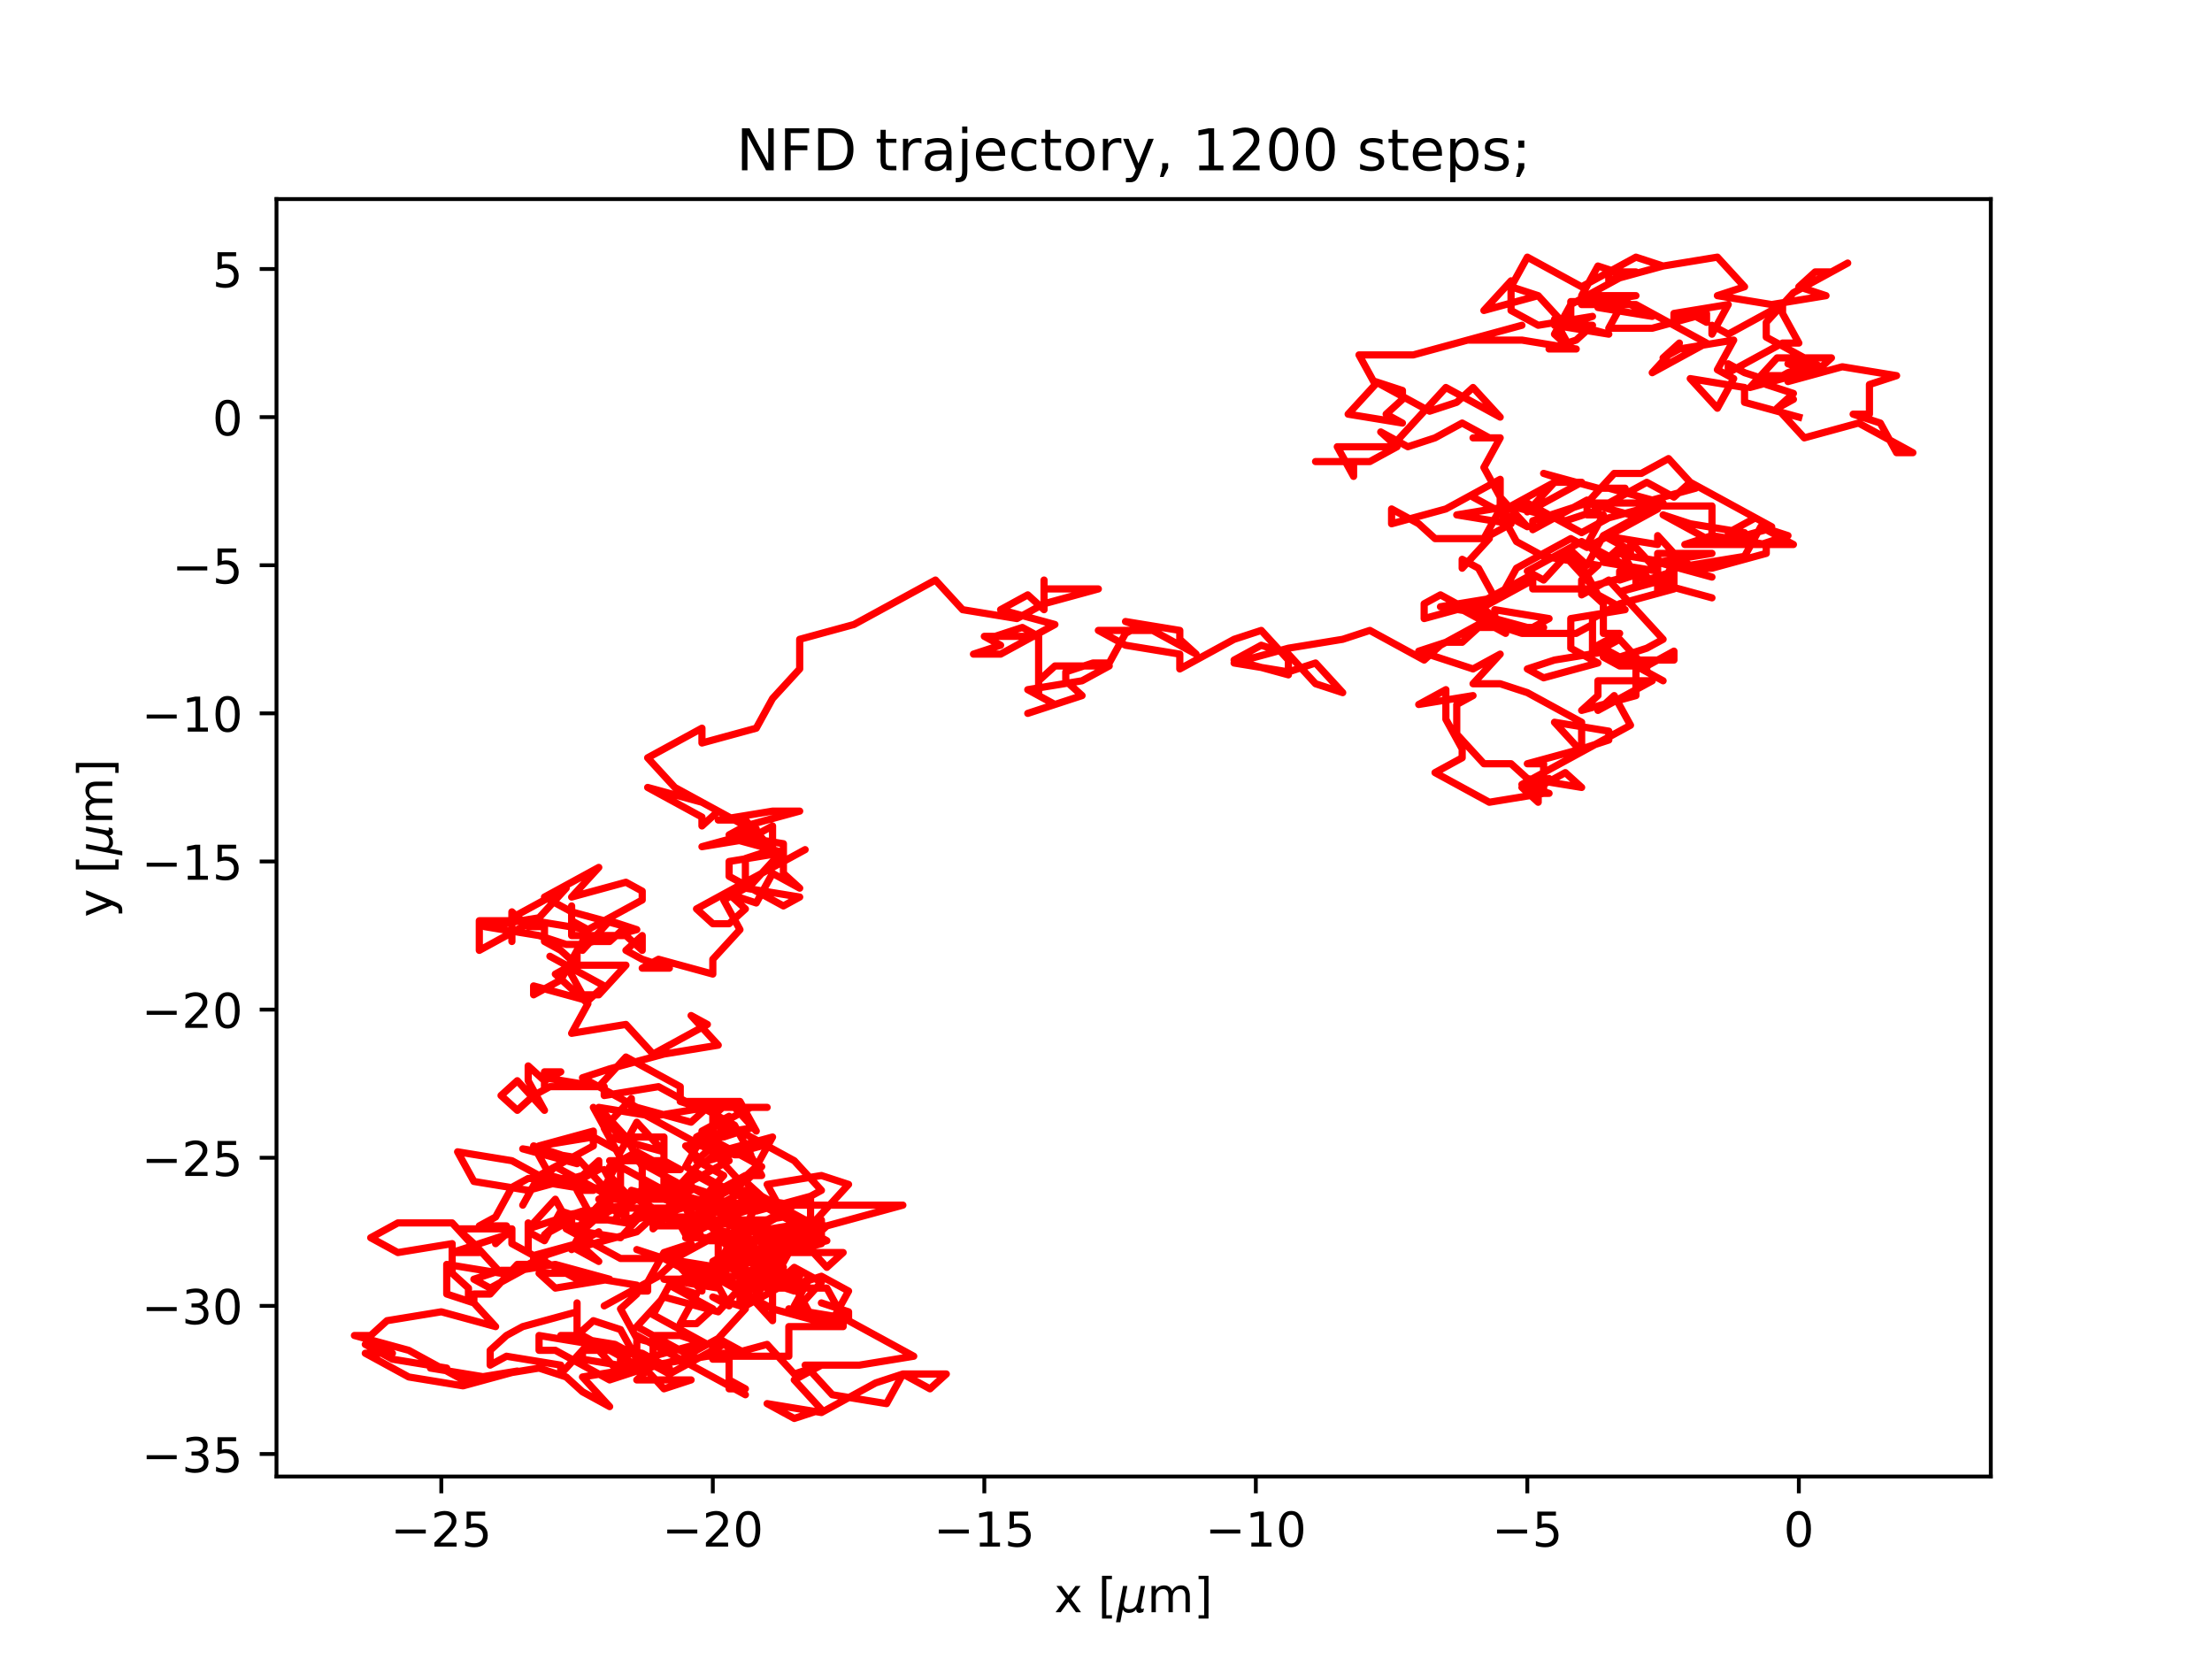 <?xml version="1.0" encoding="utf-8" standalone="no"?>
<!DOCTYPE svg PUBLIC "-//W3C//DTD SVG 1.1//EN"
  "http://www.w3.org/Graphics/SVG/1.1/DTD/svg11.dtd">
<!-- Created with matplotlib (https://matplotlib.org/) -->
<svg height="345.6pt" version="1.1" viewBox="0 0 460.8 345.6" width="460.8pt" xmlns="http://www.w3.org/2000/svg" xmlns:xlink="http://www.w3.org/1999/xlink">
 <defs>
  <style type="text/css">*{stroke-linecap:butt;stroke-linejoin:round;}</style>
 </defs>
 <g id="figure_1">
  <g id="patch_1">
   <path d="M 0 345.6 
L 460.8 345.6 
L 460.8 0 
L 0 0 
z
" style="fill:#ffffff;"/>
  </g>
  <g id="axes_1">
   <g id="patch_2">
    <path d="M 57.6 307.584 
L 414.72 307.584 
L 414.72 41.472 
L 57.6 41.472 
z
" style="fill:#ffffff;"/>
   </g>
   <g id="matplotlib.axis_1">
    <g id="xtick_1">
     <g id="line2d_1">
      <defs>
       <path d="M 0 0 
L 0 3.5 
" id="m03e78a7fe6" style="stroke:#000000;stroke-width:0.8;"/>
      </defs>
      <g>
       <use style="stroke:#000000;stroke-width:0.8;" x="91.932" xlink:href="#m03e78a7fe6" y="307.584"/>
      </g>
     </g>
     <g id="text_1">
      <!-- −25 -->
      <g transform="translate(81.38 322.182)scale(0.1 -0.1)">
       <defs>
        <path d="M 10.594 35.5 
L 73.188 35.5 
L 73.188 27.203 
L 10.594 27.203 
z
" id="DejaVuSans-8722"/>
        <path d="M 19.188 8.297 
L 53.609 8.297 
L 53.609 0 
L 7.328 0 
L 7.328 8.297 
Q 12.938 14.109 22.625 23.891 
Q 32.328 33.688 34.812 36.531 
Q 39.547 41.844 41.422 45.531 
Q 43.312 49.219 43.312 52.781 
Q 43.312 58.594 39.234 62.25 
Q 35.156 65.922 28.609 65.922 
Q 23.969 65.922 18.812 64.312 
Q 13.672 62.703 7.812 59.422 
L 7.812 69.391 
Q 13.766 71.781 18.938 73 
Q 24.125 74.219 28.422 74.219 
Q 39.75 74.219 46.484 68.547 
Q 53.219 62.891 53.219 53.422 
Q 53.219 48.922 51.531 44.891 
Q 49.859 40.875 45.406 35.406 
Q 44.188 33.984 37.641 27.219 
Q 31.109 20.453 19.188 8.297 
z
" id="DejaVuSans-50"/>
        <path d="M 10.797 72.906 
L 49.516 72.906 
L 49.516 64.594 
L 19.828 64.594 
L 19.828 46.734 
Q 21.969 47.469 24.109 47.828 
Q 26.266 48.188 28.422 48.188 
Q 40.625 48.188 47.75 41.5 
Q 54.891 34.812 54.891 23.391 
Q 54.891 11.625 47.562 5.094 
Q 40.234 -1.422 26.906 -1.422 
Q 22.312 -1.422 17.547 -0.641 
Q 12.797 0.141 7.719 1.703 
L 7.719 11.625 
Q 12.109 9.234 16.797 8.062 
Q 21.484 6.891 26.703 6.891 
Q 35.156 6.891 40.078 11.328 
Q 45.016 15.766 45.016 23.391 
Q 45.016 31 40.078 35.438 
Q 35.156 39.891 26.703 39.891 
Q 22.75 39.891 18.812 39.016 
Q 14.891 38.141 10.797 36.281 
z
" id="DejaVuSans-53"/>
       </defs>
       <use xlink:href="#DejaVuSans-8722"/>
       <use x="83.789" xlink:href="#DejaVuSans-50"/>
       <use x="147.412" xlink:href="#DejaVuSans-53"/>
      </g>
     </g>
    </g>
    <g id="xtick_2">
     <g id="line2d_2">
      <g>
       <use style="stroke:#000000;stroke-width:0.8;" x="148.492" xlink:href="#m03e78a7fe6" y="307.584"/>
      </g>
     </g>
     <g id="text_2">
      <!-- −20 -->
      <g transform="translate(137.94 322.182)scale(0.1 -0.1)">
       <defs>
        <path d="M 31.781 66.406 
Q 24.172 66.406 20.328 58.906 
Q 16.5 51.422 16.5 36.375 
Q 16.5 21.391 20.328 13.891 
Q 24.172 6.391 31.781 6.391 
Q 39.453 6.391 43.281 13.891 
Q 47.125 21.391 47.125 36.375 
Q 47.125 51.422 43.281 58.906 
Q 39.453 66.406 31.781 66.406 
z
M 31.781 74.219 
Q 44.047 74.219 50.516 64.516 
Q 56.984 54.828 56.984 36.375 
Q 56.984 17.969 50.516 8.266 
Q 44.047 -1.422 31.781 -1.422 
Q 19.531 -1.422 13.062 8.266 
Q 6.594 17.969 6.594 36.375 
Q 6.594 54.828 13.062 64.516 
Q 19.531 74.219 31.781 74.219 
z
" id="DejaVuSans-48"/>
       </defs>
       <use xlink:href="#DejaVuSans-8722"/>
       <use x="83.789" xlink:href="#DejaVuSans-50"/>
       <use x="147.412" xlink:href="#DejaVuSans-48"/>
      </g>
     </g>
    </g>
    <g id="xtick_3">
     <g id="line2d_3">
      <g>
       <use style="stroke:#000000;stroke-width:0.8;" x="205.052" xlink:href="#m03e78a7fe6" y="307.584"/>
      </g>
     </g>
     <g id="text_3">
      <!-- −15 -->
      <g transform="translate(194.5 322.182)scale(0.1 -0.1)">
       <defs>
        <path d="M 12.406 8.297 
L 28.516 8.297 
L 28.516 63.922 
L 10.984 60.406 
L 10.984 69.391 
L 28.422 72.906 
L 38.281 72.906 
L 38.281 8.297 
L 54.391 8.297 
L 54.391 0 
L 12.406 0 
z
" id="DejaVuSans-49"/>
       </defs>
       <use xlink:href="#DejaVuSans-8722"/>
       <use x="83.789" xlink:href="#DejaVuSans-49"/>
       <use x="147.412" xlink:href="#DejaVuSans-53"/>
      </g>
     </g>
    </g>
    <g id="xtick_4">
     <g id="line2d_4">
      <g>
       <use style="stroke:#000000;stroke-width:0.8;" x="261.612" xlink:href="#m03e78a7fe6" y="307.584"/>
      </g>
     </g>
     <g id="text_4">
      <!-- −10 -->
      <g transform="translate(251.06 322.182)scale(0.1 -0.1)">
       <use xlink:href="#DejaVuSans-8722"/>
       <use x="83.789" xlink:href="#DejaVuSans-49"/>
       <use x="147.412" xlink:href="#DejaVuSans-48"/>
      </g>
     </g>
    </g>
    <g id="xtick_5">
     <g id="line2d_5">
      <g>
       <use style="stroke:#000000;stroke-width:0.8;" x="318.172" xlink:href="#m03e78a7fe6" y="307.584"/>
      </g>
     </g>
     <g id="text_5">
      <!-- −5 -->
      <g transform="translate(310.801 322.182)scale(0.1 -0.1)">
       <use xlink:href="#DejaVuSans-8722"/>
       <use x="83.789" xlink:href="#DejaVuSans-53"/>
      </g>
     </g>
    </g>
    <g id="xtick_6">
     <g id="line2d_6">
      <g>
       <use style="stroke:#000000;stroke-width:0.8;" x="374.732" xlink:href="#m03e78a7fe6" y="307.584"/>
      </g>
     </g>
     <g id="text_6">
      <!-- 0 -->
      <g transform="translate(371.551 322.182)scale(0.1 -0.1)">
       <use xlink:href="#DejaVuSans-48"/>
      </g>
     </g>
    </g>
    <g id="text_7">
     <!-- x [${\mu}$m] -->
     <g transform="translate(219.61 335.862)scale(0.1 -0.1)">
      <defs>
       <path d="M 54.891 54.688 
L 35.109 28.078 
L 55.906 0 
L 45.312 0 
L 29.391 21.484 
L 13.484 0 
L 2.875 0 
L 24.125 28.609 
L 4.688 54.688 
L 15.281 54.688 
L 29.781 35.203 
L 44.281 54.688 
z
" id="DejaVuSans-120"/>
       <path id="DejaVuSans-32"/>
       <path d="M 8.594 75.984 
L 29.297 75.984 
L 29.297 69 
L 17.578 69 
L 17.578 -6.203 
L 29.297 -6.203 
L 29.297 -13.188 
L 8.594 -13.188 
z
" id="DejaVuSans-91"/>
       <path d="M -1.312 -20.797 
L 13.375 54.688 
L 22.406 54.688 
L 15.766 20.656 
Q 15.578 19.625 15.422 18.359 
Q 15.281 17.094 15.281 15.828 
Q 15.281 11.281 18.141 8.828 
Q 21 6.391 26.312 6.391 
Q 33.547 6.391 37.984 10.484 
Q 42.438 14.594 44 22.797 
L 50.203 54.688 
L 59.188 54.688 
L 51.031 12.641 
Q 50.828 11.719 50.75 11.031 
Q 50.688 10.359 50.688 9.812 
Q 50.688 8.297 51.297 7.594 
Q 51.906 6.891 53.219 6.891 
Q 53.719 6.891 54.562 7.125 
Q 55.422 7.375 56.984 8.016 
L 55.609 0.781 
Q 53.469 -0.297 51.516 -0.859 
Q 49.562 -1.422 47.703 -1.422 
Q 44.484 -1.422 42.656 0.625 
Q 40.828 2.688 40.828 6.297 
Q 38.094 2.391 34.297 0.484 
Q 30.516 -1.422 25.391 -1.422 
Q 20.844 -1.422 17.453 0.672 
Q 14.062 2.781 12.984 6.203 
L 7.719 -20.797 
z
" id="DejaVuSans-Oblique-956"/>
       <path d="M 52 44.188 
Q 55.375 50.25 60.062 53.125 
Q 64.75 56 71.094 56 
Q 79.641 56 84.281 50.016 
Q 88.922 44.047 88.922 33.016 
L 88.922 0 
L 79.891 0 
L 79.891 32.719 
Q 79.891 40.578 77.094 44.375 
Q 74.312 48.188 68.609 48.188 
Q 61.625 48.188 57.562 43.547 
Q 53.516 38.922 53.516 30.906 
L 53.516 0 
L 44.484 0 
L 44.484 32.719 
Q 44.484 40.625 41.703 44.406 
Q 38.922 48.188 33.109 48.188 
Q 26.219 48.188 22.156 43.531 
Q 18.109 38.875 18.109 30.906 
L 18.109 0 
L 9.078 0 
L 9.078 54.688 
L 18.109 54.688 
L 18.109 46.188 
Q 21.188 51.219 25.484 53.609 
Q 29.781 56 35.688 56 
Q 41.656 56 45.828 52.969 
Q 50 49.953 52 44.188 
z
" id="DejaVuSans-109"/>
       <path d="M 30.422 75.984 
L 30.422 -13.188 
L 9.719 -13.188 
L 9.719 -6.203 
L 21.391 -6.203 
L 21.391 69 
L 9.719 69 
L 9.719 75.984 
z
" id="DejaVuSans-93"/>
      </defs>
      <use transform="translate(0 0.016)" xlink:href="#DejaVuSans-120"/>
      <use transform="translate(59.18 0.016)" xlink:href="#DejaVuSans-32"/>
      <use transform="translate(90.967 0.016)" xlink:href="#DejaVuSans-91"/>
      <use transform="translate(129.98 0.016)" xlink:href="#DejaVuSans-Oblique-956"/>
      <use transform="translate(193.604 0.016)" xlink:href="#DejaVuSans-109"/>
      <use transform="translate(291.016 0.016)" xlink:href="#DejaVuSans-93"/>
     </g>
    </g>
   </g>
   <g id="matplotlib.axis_2">
    <g id="ytick_1">
     <g id="line2d_7">
      <defs>
       <path d="M 0 0 
L -3.5 0 
" id="m2076a3dd6e" style="stroke:#000000;stroke-width:0.8;"/>
      </defs>
      <g>
       <use style="stroke:#000000;stroke-width:0.8;" x="57.6" xlink:href="#m2076a3dd6e" y="302.894"/>
      </g>
     </g>
     <g id="text_8">
      <!-- −35 -->
      <g transform="translate(29.495 306.693)scale(0.1 -0.1)">
       <defs>
        <path d="M 40.578 39.312 
Q 47.656 37.797 51.625 33 
Q 55.609 28.219 55.609 21.188 
Q 55.609 10.406 48.188 4.484 
Q 40.766 -1.422 27.094 -1.422 
Q 22.516 -1.422 17.656 -0.516 
Q 12.797 0.391 7.625 2.203 
L 7.625 11.719 
Q 11.719 9.328 16.594 8.109 
Q 21.484 6.891 26.812 6.891 
Q 36.078 6.891 40.938 10.547 
Q 45.797 14.203 45.797 21.188 
Q 45.797 27.641 41.281 31.266 
Q 36.766 34.906 28.719 34.906 
L 20.219 34.906 
L 20.219 43.016 
L 29.109 43.016 
Q 36.375 43.016 40.234 45.922 
Q 44.094 48.828 44.094 54.297 
Q 44.094 59.906 40.109 62.906 
Q 36.141 65.922 28.719 65.922 
Q 24.656 65.922 20.016 65.031 
Q 15.375 64.156 9.812 62.312 
L 9.812 71.094 
Q 15.438 72.656 20.344 73.438 
Q 25.25 74.219 29.594 74.219 
Q 40.828 74.219 47.359 69.109 
Q 53.906 64.016 53.906 55.328 
Q 53.906 49.266 50.438 45.094 
Q 46.969 40.922 40.578 39.312 
z
" id="DejaVuSans-51"/>
       </defs>
       <use xlink:href="#DejaVuSans-8722"/>
       <use x="83.789" xlink:href="#DejaVuSans-51"/>
       <use x="147.412" xlink:href="#DejaVuSans-53"/>
      </g>
     </g>
    </g>
    <g id="ytick_2">
     <g id="line2d_8">
      <g>
       <use style="stroke:#000000;stroke-width:0.8;" x="57.6" xlink:href="#m2076a3dd6e" y="272.037"/>
      </g>
     </g>
     <g id="text_9">
      <!-- −30 -->
      <g transform="translate(29.495 275.836)scale(0.1 -0.1)">
       <use xlink:href="#DejaVuSans-8722"/>
       <use x="83.789" xlink:href="#DejaVuSans-51"/>
       <use x="147.412" xlink:href="#DejaVuSans-48"/>
      </g>
     </g>
    </g>
    <g id="ytick_3">
     <g id="line2d_9">
      <g>
       <use style="stroke:#000000;stroke-width:0.8;" x="57.6" xlink:href="#m2076a3dd6e" y="241.179"/>
      </g>
     </g>
     <g id="text_10">
      <!-- −25 -->
      <g transform="translate(29.495 244.979)scale(0.1 -0.1)">
       <use xlink:href="#DejaVuSans-8722"/>
       <use x="83.789" xlink:href="#DejaVuSans-50"/>
       <use x="147.412" xlink:href="#DejaVuSans-53"/>
      </g>
     </g>
    </g>
    <g id="ytick_4">
     <g id="line2d_10">
      <g>
       <use style="stroke:#000000;stroke-width:0.8;" x="57.6" xlink:href="#m2076a3dd6e" y="210.322"/>
      </g>
     </g>
     <g id="text_11">
      <!-- −20 -->
      <g transform="translate(29.495 214.122)scale(0.1 -0.1)">
       <use xlink:href="#DejaVuSans-8722"/>
       <use x="83.789" xlink:href="#DejaVuSans-50"/>
       <use x="147.412" xlink:href="#DejaVuSans-48"/>
      </g>
     </g>
    </g>
    <g id="ytick_5">
     <g id="line2d_11">
      <g>
       <use style="stroke:#000000;stroke-width:0.8;" x="57.6" xlink:href="#m2076a3dd6e" y="179.465"/>
      </g>
     </g>
     <g id="text_12">
      <!-- −15 -->
      <g transform="translate(29.495 183.264)scale(0.1 -0.1)">
       <use xlink:href="#DejaVuSans-8722"/>
       <use x="83.789" xlink:href="#DejaVuSans-49"/>
       <use x="147.412" xlink:href="#DejaVuSans-53"/>
      </g>
     </g>
    </g>
    <g id="ytick_6">
     <g id="line2d_12">
      <g>
       <use style="stroke:#000000;stroke-width:0.8;" x="57.6" xlink:href="#m2076a3dd6e" y="148.608"/>
      </g>
     </g>
     <g id="text_13">
      <!-- −10 -->
      <g transform="translate(29.495 152.407)scale(0.1 -0.1)">
       <use xlink:href="#DejaVuSans-8722"/>
       <use x="83.789" xlink:href="#DejaVuSans-49"/>
       <use x="147.412" xlink:href="#DejaVuSans-48"/>
      </g>
     </g>
    </g>
    <g id="ytick_7">
     <g id="line2d_13">
      <g>
       <use style="stroke:#000000;stroke-width:0.8;" x="57.6" xlink:href="#m2076a3dd6e" y="117.751"/>
      </g>
     </g>
     <g id="text_14">
      <!-- −5 -->
      <g transform="translate(35.858 121.55)scale(0.1 -0.1)">
       <use xlink:href="#DejaVuSans-8722"/>
       <use x="83.789" xlink:href="#DejaVuSans-53"/>
      </g>
     </g>
    </g>
    <g id="ytick_8">
     <g id="line2d_14">
      <g>
       <use style="stroke:#000000;stroke-width:0.8;" x="57.6" xlink:href="#m2076a3dd6e" y="86.894"/>
      </g>
     </g>
     <g id="text_15">
      <!-- 0 -->
      <g transform="translate(44.237 90.693)scale(0.1 -0.1)">
       <use xlink:href="#DejaVuSans-48"/>
      </g>
     </g>
    </g>
    <g id="ytick_9">
     <g id="line2d_15">
      <g>
       <use style="stroke:#000000;stroke-width:0.8;" x="57.6" xlink:href="#m2076a3dd6e" y="56.037"/>
      </g>
     </g>
     <g id="text_16">
      <!-- 5 -->
      <g transform="translate(44.237 59.836)scale(0.1 -0.1)">
       <use xlink:href="#DejaVuSans-53"/>
      </g>
     </g>
    </g>
    <g id="text_17">
     <!-- y [${\mu}$m] -->
     <g transform="translate(23.395 191.078)rotate(-90)scale(0.1 -0.1)">
      <defs>
       <path d="M 32.172 -5.078 
Q 28.375 -14.844 24.75 -17.812 
Q 21.141 -20.797 15.094 -20.797 
L 7.906 -20.797 
L 7.906 -13.281 
L 13.188 -13.281 
Q 16.891 -13.281 18.938 -11.516 
Q 21 -9.766 23.484 -3.219 
L 25.094 0.875 
L 2.984 54.688 
L 12.5 54.688 
L 29.594 11.922 
L 46.688 54.688 
L 56.203 54.688 
z
" id="DejaVuSans-121"/>
      </defs>
      <use transform="translate(0 0.016)" xlink:href="#DejaVuSans-121"/>
      <use transform="translate(59.18 0.016)" xlink:href="#DejaVuSans-32"/>
      <use transform="translate(90.967 0.016)" xlink:href="#DejaVuSans-91"/>
      <use transform="translate(129.98 0.016)" xlink:href="#DejaVuSans-Oblique-956"/>
      <use transform="translate(193.604 0.016)" xlink:href="#DejaVuSans-109"/>
      <use transform="translate(291.016 0.016)" xlink:href="#DejaVuSans-93"/>
     </g>
    </g>
   </g>
   <g id="line2d_16">
    <path clip-path="url(#p534a95ba7f)" d="M 374.732 86.894 
L 363.42 83.808 
L 363.42 80.722 
L 352.108 78.871 
L 357.764 85.042 
L 361.158 78.871 
L 357.764 77.019 
L 361.158 70.848 
L 349.846 72.699 
L 346.452 74.551 
L 349.846 71.465 
L 344.19 77.637 
L 355.502 71.465 
L 340.796 63.442 
L 329.484 63.442 
L 340.796 61.591 
L 340.796 61.591 
L 329.484 61.591 
L 332.878 55.419 
L 338.534 57.271 
L 327.222 63.442 
L 323.828 69.614 
L 327.222 72.699 
L 323.828 66.528 
L 335.14 69.614 
L 323.828 67.762 
L 327.222 65.911 
L 327.222 62.825 
L 327.222 62.825 
L 338.534 62.825 
L 344.19 65.911 
L 332.878 64.059 
L 338.534 62.208 
L 335.14 68.379 
L 344.19 68.379 
L 355.502 65.294 
L 355.502 67.145 
L 352.108 65.294 
L 348.714 67.145 
L 348.714 65.294 
L 360.026 63.442 
L 356.633 69.614 
L 356.633 67.762 
L 360.026 69.614 
L 371.338 63.442 
L 371.338 65.294 
L 374.732 71.465 
L 371.338 71.465 
L 360.026 77.637 
L 360.026 75.785 
L 363.42 77.637 
L 369.076 79.488 
L 372.47 77.637 
L 378.126 75.785 
L 372.47 75.785 
L 378.126 77.637 
L 381.519 74.551 
L 370.207 74.551 
L 364.551 80.722 
L 375.863 77.637 
L 372.47 79.488 
L 383.782 76.402 
L 395.094 78.254 
L 389.438 80.105 
L 389.438 86.277 
L 386.044 86.277 
L 391.7 88.128 
L 395.094 94.299 
L 398.487 94.299 
L 387.175 88.128 
L 375.863 91.214 
L 370.207 85.042 
L 370.207 85.042 
L 373.601 83.191 
L 370.207 85.042 
L 373.601 81.957 
L 367.945 80.105 
L 367.945 80.105 
L 367.945 78.254 
L 373.601 78.254 
L 379.257 76.402 
L 367.945 70.231 
L 367.945 70.231 
L 367.945 67.145 
L 373.601 60.974 
L 384.913 54.802 
L 381.519 56.654 
L 378.126 56.654 
L 374.732 59.739 
L 380.388 61.591 
L 369.076 63.442 
L 357.764 61.591 
L 363.42 59.739 
L 357.764 53.568 
L 346.452 55.419 
L 346.452 55.419 
L 335.14 58.505 
L 335.14 56.654 
L 340.796 56.654 
L 335.14 58.505 
L 346.452 55.419 
L 340.796 53.568 
L 329.484 59.739 
L 318.172 53.568 
L 314.778 59.739 
L 320.434 61.591 
L 326.09 67.762 
L 320.434 61.591 
L 309.122 64.677 
L 314.778 58.505 
L 314.778 64.677 
L 320.434 67.762 
L 331.746 65.911 
L 326.09 67.762 
L 331.746 67.762 
L 328.353 70.848 
L 322.697 72.699 
L 328.353 72.699 
L 317.041 70.848 
L 305.729 70.848 
L 317.041 67.762 
L 294.417 73.934 
L 283.105 73.934 
L 286.498 80.105 
L 280.842 86.277 
L 292.154 88.128 
L 288.761 86.277 
L 292.154 83.191 
L 292.154 81.339 
L 286.498 79.488 
L 297.81 85.659 
L 303.466 83.808 
L 306.86 80.722 
L 312.516 86.894 
L 301.204 80.722 
L 289.892 93.065 
L 278.58 93.065 
L 281.974 99.237 
L 281.974 96.151 
L 274.055 96.151 
L 285.367 96.151 
L 291.023 93.065 
L 287.63 89.979 
L 293.286 93.065 
L 298.942 91.214 
L 304.598 88.128 
L 310.254 91.214 
L 306.86 91.214 
L 312.516 91.214 
L 309.122 97.385 
L 312.516 103.557 
L 318.172 109.728 
L 306.86 103.557 
L 312.516 106.642 
L 318.172 104.791 
L 329.484 110.962 
L 335.14 107.877 
L 346.452 104.791 
L 335.14 101.705 
L 338.534 101.705 
L 332.878 101.705 
L 321.566 98.619 
L 327.222 100.471 
L 323.828 100.471 
L 318.172 106.642 
L 329.484 100.471 
L 323.828 100.471 
L 312.516 106.642 
L 315.91 112.814 
L 321.566 115.899 
L 321.566 115.899 
L 332.878 117.751 
L 329.484 120.837 
L 329.484 123.922 
L 335.14 120.837 
L 346.452 133.179 
L 343.058 135.031 
L 337.402 136.882 
L 334.009 136.882 
L 334.009 136.882 
L 337.402 138.734 
L 343.058 138.734 
L 348.714 135.648 
L 348.714 137.499 
L 337.402 137.499 
L 343.058 139.351 
L 337.402 133.179 
L 331.746 136.265 
L 331.746 130.094 
L 328.353 131.945 
L 317.041 131.945 
L 311.385 130.094 
L 300.073 123.922 
L 296.679 125.774 
L 296.679 128.859 
L 307.991 125.774 
L 311.385 128.859 
L 311.385 127.008 
L 322.697 128.859 
L 319.303 130.711 
L 307.991 130.711 
L 304.598 133.797 
L 301.204 133.797 
L 295.548 135.648 
L 306.86 139.351 
L 312.516 136.265 
L 306.86 142.437 
L 312.516 142.437 
L 318.172 144.288 
L 329.484 150.459 
L 329.484 156.631 
L 323.828 150.459 
L 335.14 152.311 
L 335.14 154.162 
L 329.484 156.014 
L 318.172 159.099 
L 321.566 159.099 
L 321.566 165.271 
L 310.254 167.122 
L 298.942 160.951 
L 304.598 157.865 
L 304.598 156.014 
L 301.204 149.842 
L 301.204 143.671 
L 295.548 146.757 
L 306.86 144.905 
L 303.466 146.757 
L 303.466 152.928 
L 309.122 159.099 
L 314.778 159.099 
L 318.172 162.185 
L 329.484 164.037 
L 326.09 160.951 
L 320.434 164.037 
L 320.434 167.122 
L 317.041 164.037 
L 322.697 162.185 
L 319.303 165.271 
L 322.697 165.271 
L 317.041 163.419 
L 339.665 151.077 
L 336.271 144.905 
L 332.878 147.991 
L 344.19 141.819 
L 332.878 141.819 
L 332.878 144.905 
L 329.484 147.991 
L 340.796 144.905 
L 340.796 138.734 
L 346.452 141.819 
L 335.14 135.648 
L 323.828 137.499 
L 318.172 139.351 
L 321.566 141.202 
L 332.878 138.117 
L 327.222 135.031 
L 327.222 128.859 
L 338.534 127.008 
L 332.878 123.922 
L 329.484 117.751 
L 326.09 115.899 
L 331.746 122.071 
L 343.058 118.985 
L 337.402 120.837 
L 337.402 118.985 
L 348.714 122.071 
L 348.714 120.219 
L 345.321 120.219 
L 345.321 117.134 
L 356.633 115.282 
L 345.321 115.282 
L 345.321 121.454 
L 356.633 124.539 
L 345.321 121.454 
L 339.665 118.368 
L 343.058 121.454 
L 337.402 123.305 
L 348.714 120.219 
L 348.714 117.134 
L 345.321 123.305 
L 345.321 117.134 
L 356.633 120.219 
L 350.977 118.368 
L 356.633 118.368 
L 367.945 115.282 
L 367.945 113.431 
L 356.633 111.579 
L 350.977 113.431 
L 373.601 113.431 
L 367.945 110.345 
L 356.633 113.431 
L 356.633 105.408 
L 345.321 105.408 
L 334.009 111.579 
L 330.615 117.751 
L 327.222 114.665 
L 321.566 120.837 
L 318.172 118.985 
L 329.484 112.814 
L 340.796 118.985 
L 340.796 122.071 
L 340.796 120.219 
L 337.402 114.048 
L 334.009 117.134 
L 345.321 118.985 
L 339.665 112.814 
L 339.665 115.899 
L 350.977 117.751 
L 345.321 111.579 
L 345.321 113.431 
L 334.009 111.579 
L 339.665 114.665 
L 334.009 116.517 
L 330.615 113.431 
L 334.009 107.259 
L 330.615 107.259 
L 330.615 104.174 
L 319.303 110.345 
L 319.303 108.494 
L 330.615 104.791 
L 341.927 104.791 
L 353.239 101.705 
L 347.583 95.534 
L 341.927 98.619 
L 336.271 98.619 
L 330.615 104.791 
L 341.927 107.877 
L 345.321 106.025 
L 330.615 114.048 
L 330.615 114.048 
L 327.222 112.197 
L 315.91 118.368 
L 312.516 124.539 
L 318.172 121.454 
L 306.86 127.625 
L 318.172 130.711 
L 321.566 130.711 
L 315.91 130.711 
L 310.254 128.859 
L 313.647 131.945 
L 302.335 125.774 
L 307.991 125.774 
L 319.303 119.602 
L 319.303 122.688 
L 330.615 122.688 
L 334.009 125.774 
L 334.009 131.945 
L 337.402 131.945 
L 331.746 135.031 
L 331.746 128.859 
L 337.402 125.774 
L 348.714 122.688 
L 343.058 120.837 
L 348.714 118.985 
L 348.714 115.899 
L 352.108 117.751 
L 363.42 115.899 
L 366.814 109.728 
L 372.47 111.579 
L 366.814 113.431 
L 361.158 111.579 
L 357.764 113.431 
L 346.452 107.259 
L 352.108 109.111 
L 363.42 110.962 
L 360.026 110.962 
L 365.682 107.877 
L 369.076 109.728 
L 352.108 100.471 
L 348.714 103.557 
L 343.058 100.471 
L 331.746 106.642 
L 326.09 108.494 
L 314.778 105.408 
L 303.466 107.259 
L 314.778 109.111 
L 309.122 112.197 
L 312.516 106.025 
L 312.516 99.854 
L 301.204 106.025 
L 289.892 109.111 
L 289.892 106.025 
L 295.548 109.111 
L 298.942 112.197 
L 310.254 112.197 
L 304.598 118.368 
L 304.598 116.517 
L 307.991 118.368 
L 311.385 124.539 
L 300.073 126.391 
L 311.385 128.242 
L 300.073 134.414 
L 296.679 137.499 
L 285.367 131.328 
L 285.367 131.328 
L 279.711 133.179 
L 268.399 135.031 
L 257.087 138.117 
L 268.399 139.968 
L 274.055 138.117 
L 279.711 144.288 
L 274.055 142.437 
L 268.399 136.265 
L 262.743 134.414 
L 257.087 137.499 
L 268.399 140.585 
L 268.399 137.499 
L 262.743 131.328 
L 257.087 133.179 
L 245.775 139.351 
L 245.775 136.265 
L 234.463 134.414 
L 228.807 131.328 
L 240.119 131.328 
L 234.463 129.477 
L 245.775 131.328 
L 245.775 133.179 
L 249.169 136.265 
L 237.857 130.094 
L 234.463 131.945 
L 231.07 138.117 
L 227.676 138.117 
L 222.02 139.968 
L 222.02 141.819 
L 225.414 144.905 
L 214.102 148.608 
L 219.758 146.757 
L 214.102 143.671 
L 225.414 141.819 
L 231.07 138.734 
L 219.758 138.734 
L 216.364 141.819 
L 216.364 144.905 
L 216.364 132.562 
L 212.97 130.711 
L 207.314 132.562 
L 212.97 130.711 
L 216.364 132.562 
L 205.052 132.562 
L 208.446 134.414 
L 202.79 136.265 
L 208.446 136.265 
L 219.758 130.094 
L 208.446 127.008 
L 214.102 123.922 
L 217.495 127.008 
L 217.495 120.837 
L 217.495 122.688 
L 228.807 122.688 
L 217.495 125.774 
L 211.839 128.859 
L 200.527 127.008 
L 194.871 120.837 
L 177.903 130.094 
L 166.591 133.179 
L 166.591 139.351 
L 160.935 145.522 
L 157.542 151.694 
L 146.23 154.779 
L 146.23 151.694 
L 134.918 157.865 
L 140.574 164.037 
L 149.623 168.974 
L 146.23 172.059 
L 146.23 170.208 
L 134.918 164.037 
L 146.23 167.122 
L 157.542 173.294 
L 146.23 176.379 
L 157.542 174.528 
L 157.542 172.677 
L 151.886 174.528 
L 163.198 177.614 
L 151.886 179.465 
L 151.886 182.551 
L 163.198 188.722 
L 166.591 186.871 
L 155.279 185.019 
L 155.279 178.848 
L 160.935 176.997 
L 160.935 172.059 
L 157.542 173.911 
L 160.935 176.997 
L 155.279 170.825 
L 149.623 170.825 
L 160.935 168.974 
L 166.591 168.974 
L 155.279 172.059 
L 151.886 173.911 
L 163.198 175.762 
L 163.198 181.934 
L 163.198 181.934 
L 166.591 185.019 
L 160.935 181.934 
L 157.542 188.105 
L 151.886 186.254 
L 155.279 189.339 
L 151.886 192.425 
L 148.492 192.425 
L 145.098 189.339 
L 167.722 176.997 
L 162.066 180.082 
L 162.066 178.231 
L 156.41 184.402 
L 150.754 187.488 
L 154.148 193.659 
L 148.492 199.831 
L 148.492 202.917 
L 137.18 199.831 
L 133.786 201.682 
L 139.442 201.682 
L 133.786 199.831 
L 130.393 197.979 
L 133.786 194.894 
L 133.786 197.979 
L 130.393 194.894 
L 119.081 194.894 
L 119.081 188.722 
L 119.081 191.808 
L 122.474 193.659 
L 111.162 191.808 
L 99.85 191.808 
L 99.85 197.979 
L 111.162 191.808 
L 122.474 193.659 
L 133.786 187.488 
L 133.786 185.637 
L 130.393 183.785 
L 119.081 186.871 
L 124.737 180.699 
L 113.425 186.871 
L 119.081 189.957 
L 130.393 193.042 
L 126.999 196.128 
L 121.343 196.128 
L 121.343 197.979 
L 126.999 191.808 
L 132.655 193.659 
L 121.343 196.745 
L 117.95 196.745 
L 112.294 194.894 
L 100.982 193.042 
L 112.294 191.191 
L 117.95 185.019 
L 106.638 191.191 
L 106.638 196.128 
L 106.638 189.957 
L 110.031 193.042 
L 113.425 193.042 
L 113.425 196.128 
L 116.818 197.979 
L 120.212 201.065 
L 120.212 197.979 
L 116.818 204.151 
L 111.162 207.237 
L 111.162 205.385 
L 122.474 208.471 
L 125.868 205.385 
L 114.556 199.214 
L 117.95 201.065 
L 121.343 207.237 
L 124.737 207.237 
L 130.393 201.065 
L 119.081 201.065 
L 115.687 202.917 
L 122.474 209.088 
L 119.081 215.259 
L 130.393 213.408 
L 136.049 219.579 
L 147.361 213.408 
L 143.967 211.557 
L 149.623 217.728 
L 138.311 219.579 
L 126.999 222.665 
L 121.343 224.517 
L 132.655 230.688 
L 143.967 233.774 
L 147.361 230.688 
L 136.049 232.539 
L 124.737 230.688 
L 130.393 236.859 
L 133.786 243.031 
L 133.786 249.202 
L 128.13 252.288 
L 131.524 254.139 
L 137.18 247.968 
L 125.868 249.819 
L 131.524 249.819 
L 125.868 249.819 
L 120.212 255.991 
L 131.524 249.819 
L 134.918 246.734 
L 140.574 249.819 
L 151.886 252.905 
L 148.492 249.819 
L 159.804 251.671 
L 171.116 257.842 
L 167.722 260.928 
L 162.066 260.928 
L 156.41 254.757 
L 156.41 254.757 
L 156.41 248.585 
L 159.804 251.671 
L 163.198 253.522 
L 151.886 255.374 
L 155.279 255.374 
L 158.673 249.202 
L 155.279 246.117 
L 160.935 252.288 
L 172.247 258.459 
L 160.935 261.545 
L 160.935 258.459 
L 164.329 255.374 
L 153.017 257.225 
L 153.017 259.077 
L 156.41 262.162 
L 159.804 262.162 
L 159.804 264.014 
L 159.804 262.162 
L 163.198 264.014 
L 163.198 264.014 
L 157.542 265.865 
L 157.542 264.014 
L 154.148 265.865 
L 154.148 272.037 
L 148.492 270.185 
L 151.886 272.037 
L 148.492 265.865 
L 154.148 267.717 
L 148.492 265.865 
L 154.148 259.694 
L 148.492 262.779 
L 151.886 262.779 
L 163.198 260.928 
L 157.542 260.928 
L 168.854 254.757 
L 157.542 257.842 
L 151.886 260.928 
L 155.279 264.014 
L 155.279 257.842 
L 149.623 257.842 
L 149.623 264.014 
L 138.311 262.162 
L 132.655 260.311 
L 138.311 262.162 
L 149.623 268.334 
L 138.311 266.482 
L 141.705 266.482 
L 153.017 263.397 
L 147.361 265.248 
L 158.673 262.162 
L 164.329 259.077 
L 153.017 260.928 
L 149.623 257.842 
L 155.279 260.928 
L 151.886 257.842 
L 163.198 264.014 
L 157.542 264.014 
L 160.935 264.014 
L 166.591 257.842 
L 172.247 264.014 
L 175.641 260.928 
L 164.329 260.928 
L 160.935 267.099 
L 155.279 267.099 
L 149.623 273.271 
L 138.311 270.185 
L 138.311 270.185 
L 132.655 276.357 
L 143.967 282.528 
L 132.655 285.614 
L 126.999 287.465 
L 126.999 287.465 
L 115.687 281.294 
L 112.294 281.294 
L 112.294 278.208 
L 123.606 280.059 
L 129.262 286.231 
L 129.262 283.145 
L 132.655 281.294 
L 121.343 281.294 
L 121.343 283.145 
L 132.655 284.997 
L 121.343 286.848 
L 126.999 293.019 
L 121.343 289.934 
L 117.95 286.848 
L 112.294 284.997 
L 100.982 286.848 
L 89.67 284.997 
L 93.063 284.997 
L 81.751 283.145 
L 76.095 280.059 
L 81.751 281.911 
L 76.095 281.911 
L 76.095 281.911 
L 85.145 286.848 
L 96.457 288.699 
L 107.769 285.614 
L 96.457 287.465 
L 85.145 281.294 
L 73.833 278.208 
L 77.226 278.208 
L 80.62 275.122 
L 91.932 273.271 
L 91.932 273.271 
L 103.244 276.357 
L 97.588 270.185 
L 97.588 268.334 
L 94.194 265.248 
L 94.194 259.077 
L 82.882 260.928 
L 77.226 257.842 
L 82.882 254.757 
L 94.194 254.757 
L 99.85 260.928 
L 94.194 260.928 
L 105.506 257.225 
L 105.506 255.374 
L 99.85 255.374 
L 103.244 253.522 
L 106.638 247.351 
L 110.031 245.499 
L 121.343 245.499 
L 124.737 243.648 
L 124.737 241.797 
L 121.343 244.882 
L 110.031 247.968 
L 98.719 246.117 
L 95.326 239.945 
L 95.326 239.945 
L 106.638 241.797 
L 112.294 244.882 
L 108.9 251.054 
L 112.294 244.882 
L 123.606 238.711 
L 123.606 235.625 
L 112.294 238.711 
L 123.606 236.859 
L 129.262 239.945 
L 132.655 233.774 
L 138.311 239.945 
L 126.999 236.859 
L 123.606 230.688 
L 129.262 236.859 
L 138.311 236.859 
L 138.311 243.031 
L 132.655 239.945 
L 126.999 243.031 
L 126.999 249.202 
L 115.687 243.031 
L 112.294 246.117 
L 123.606 247.968 
L 120.212 247.968 
L 123.606 254.139 
L 126.999 254.139 
L 121.343 252.288 
L 110.031 255.991 
L 115.687 249.819 
L 119.081 255.991 
L 119.081 254.139 
L 113.425 257.225 
L 116.818 254.139 
L 116.818 252.288 
L 122.474 254.139 
L 116.818 252.288 
L 113.425 258.459 
L 110.031 256.608 
L 110.031 254.757 
L 110.031 260.928 
L 121.343 267.099 
L 115.687 264.014 
L 121.343 265.865 
L 132.655 267.717 
L 132.655 269.568 
L 129.262 272.654 
L 132.655 278.825 
L 143.967 281.911 
L 149.623 278.825 
L 153.017 281.911 
L 149.623 281.911 
L 155.279 281.911 
L 155.279 281.911 
L 149.623 278.825 
L 155.279 272.654 
L 155.279 269.568 
L 158.673 263.397 
L 158.673 265.248 
L 162.066 267.099 
L 165.46 264.014 
L 171.116 267.099 
L 165.46 273.271 
L 171.116 275.122 
L 176.772 273.271 
L 171.116 271.419 
L 176.772 273.271 
L 176.772 275.122 
L 176.772 273.271 
L 173.378 275.122 
L 176.772 268.951 
L 171.116 265.865 
L 165.46 267.717 
L 168.854 273.888 
L 165.46 272.037 
L 168.854 265.865 
L 165.46 268.951 
L 159.804 267.099 
L 159.804 259.077 
L 165.46 257.225 
L 165.46 257.225 
L 188.084 251.054 
L 165.46 251.054 
L 154.148 249.202 
L 159.804 251.054 
L 159.804 251.054 
L 171.116 257.225 
L 171.116 254.139 
L 167.722 254.139 
L 156.41 247.968 
L 150.754 247.968 
L 145.098 244.882 
L 139.442 251.054 
L 145.098 251.054 
L 150.754 244.882 
L 145.098 241.797 
L 148.492 238.711 
L 151.886 232.539 
L 146.23 235.625 
L 151.886 241.797 
L 140.574 247.968 
L 146.23 241.797 
L 142.836 238.711 
L 142.836 238.711 
L 148.492 238.711 
L 148.492 232.539 
L 151.886 229.454 
L 157.542 235.625 
L 154.148 229.454 
L 142.836 229.454 
L 137.18 226.368 
L 125.868 228.219 
L 125.868 226.368 
L 114.556 226.368 
L 111.162 228.219 
L 107.769 231.305 
L 104.375 228.219 
L 107.769 225.134 
L 113.425 231.305 
L 110.031 225.134 
L 110.031 222.048 
L 113.425 225.134 
L 116.818 223.282 
L 113.425 223.282 
L 113.425 226.368 
L 113.425 224.517 
L 124.737 226.368 
L 130.393 220.197 
L 141.705 226.368 
L 141.705 229.454 
L 147.361 231.305 
L 153.017 234.391 
L 156.41 240.562 
L 153.017 240.562 
L 153.017 240.562 
L 147.361 238.711 
L 150.754 238.711 
L 147.361 241.797 
L 158.673 238.711 
L 155.279 238.711 
L 158.673 244.882 
L 155.279 244.882 
L 143.967 251.054 
L 138.311 252.905 
L 132.655 249.819 
L 143.967 246.734 
L 138.311 246.734 
L 138.311 243.648 
L 132.655 241.797 
L 143.967 247.968 
L 138.311 249.819 
L 138.311 243.648 
L 141.705 243.648 
L 138.311 241.797 
L 126.999 241.797 
L 138.311 247.968 
L 149.623 251.054 
L 155.279 247.968 
L 143.967 254.139 
L 143.967 250.437 
L 147.361 253.522 
L 136.049 253.522 
L 132.655 256.608 
L 121.343 259.694 
L 124.737 262.779 
L 119.081 259.694 
L 124.737 256.608 
L 119.081 259.694 
L 113.425 261.545 
L 107.769 264.631 
L 104.375 264.631 
L 98.719 266.482 
L 102.113 268.334 
L 113.425 262.162 
L 107.769 265.248 
L 104.375 265.248 
L 98.719 259.077 
L 95.326 255.991 
L 106.638 255.991 
L 103.244 259.077 
L 106.638 255.991 
L 106.638 259.077 
L 117.95 265.248 
L 112.294 265.248 
L 115.687 268.334 
L 126.999 266.482 
L 115.687 263.397 
L 115.687 263.397 
L 104.375 265.248 
L 93.063 263.397 
L 93.063 269.568 
L 98.719 271.419 
L 98.719 269.568 
L 102.113 269.568 
L 107.769 263.397 
L 111.162 263.397 
L 111.162 261.545 
L 122.474 258.459 
L 119.081 255.374 
L 122.474 255.374 
L 125.868 252.288 
L 122.474 254.139 
L 119.081 260.311 
L 122.474 254.139 
L 128.13 254.139 
L 131.524 247.968 
L 142.836 251.054 
L 139.442 251.054 
L 142.836 257.225 
L 146.23 254.139 
L 157.542 255.991 
L 163.198 252.905 
L 159.804 246.734 
L 171.116 244.882 
L 176.772 246.734 
L 165.46 259.077 
L 171.116 255.991 
L 171.116 259.077 
L 159.804 262.162 
L 156.41 259.077 
L 150.754 252.905 
L 139.442 249.819 
L 133.786 249.819 
L 145.098 249.819 
L 139.442 251.671 
L 128.13 251.671 
L 124.737 249.819 
L 128.13 247.968 
L 131.524 249.819 
L 125.868 247.968 
L 131.524 249.819 
L 125.868 243.648 
L 129.262 249.819 
L 125.868 247.968 
L 114.556 244.882 
L 111.162 238.711 
L 116.818 240.562 
L 120.212 242.414 
L 108.9 239.328 
L 120.212 241.179 
L 125.868 247.351 
L 129.262 241.179 
L 129.262 247.351 
L 129.262 241.179 
L 125.868 235.008 
L 131.524 228.837 
L 131.524 230.688 
L 148.492 239.945 
L 154.148 246.117 
L 157.542 243.031 
L 160.935 236.859 
L 149.623 239.945 
L 146.23 236.859 
L 142.836 243.031 
L 154.148 249.202 
L 157.542 252.288 
L 168.854 249.202 
L 168.854 255.374 
L 172.247 255.374 
L 168.854 258.459 
L 146.23 258.459 
L 149.623 256.608 
L 160.935 262.779 
L 155.279 262.779 
L 166.591 265.865 
L 160.935 265.865 
L 155.279 272.037 
L 166.591 265.865 
L 155.279 268.951 
L 160.935 275.122 
L 160.935 268.951 
L 155.279 265.865 
L 146.23 265.865 
L 146.23 268.951 
L 140.574 262.779 
L 137.18 265.865 
L 125.868 272.037 
L 131.524 268.951 
L 134.918 268.951 
L 134.918 267.099 
L 138.311 260.928 
L 143.967 259.077 
L 138.311 262.162 
L 129.262 262.162 
L 117.95 255.991 
L 129.262 257.842 
L 134.918 251.671 
L 146.23 257.842 
L 142.836 251.671 
L 148.492 249.819 
L 145.098 252.905 
L 148.492 251.054 
L 151.886 254.139 
L 148.492 255.991 
L 148.492 252.905 
L 142.836 255.991 
L 154.148 254.139 
L 159.804 254.139 
L 171.116 247.968 
L 165.46 241.797 
L 154.148 235.625 
L 148.492 233.774 
L 148.492 230.688 
L 159.804 230.688 
L 156.41 230.688 
L 145.098 236.859 
L 156.41 235.008 
L 150.754 236.859 
L 147.361 236.859 
L 158.673 243.031 
L 155.279 246.117 
L 149.623 249.202 
L 143.967 247.351 
L 149.623 250.437 
L 155.279 252.288 
L 149.623 254.139 
L 153.017 251.054 
L 153.017 251.054 
L 153.017 257.225 
L 149.623 263.397 
L 155.279 265.248 
L 160.935 268.334 
L 172.247 268.334 
L 175.641 274.505 
L 175.641 276.357 
L 164.329 276.357 
L 164.329 282.528 
L 147.361 282.528 
L 136.049 284.379 
L 136.049 278.208 
L 141.705 278.208 
L 147.361 280.059 
L 136.049 273.888 
L 139.442 267.717 
L 145.098 269.568 
L 141.705 275.739 
L 145.098 275.739 
L 148.492 272.654 
L 139.442 267.717 
L 150.754 265.865 
L 139.442 262.779 
L 148.492 257.842 
L 142.836 257.842 
L 148.492 254.757 
L 142.836 254.757 
L 139.442 252.905 
L 136.049 255.991 
L 136.049 252.905 
L 130.393 254.757 
L 119.081 252.905 
L 130.393 251.054 
L 130.393 254.139 
L 136.049 252.288 
L 136.049 255.374 
L 147.361 255.374 
L 153.017 257.225 
L 164.329 260.311 
L 158.673 266.482 
L 155.279 260.311 
L 149.623 266.482 
L 160.935 272.654 
L 172.247 275.739 
L 175.641 275.739 
L 164.329 272.654 
L 175.641 274.505 
L 190.346 282.528 
L 179.034 284.379 
L 167.722 284.379 
L 173.378 290.551 
L 184.69 292.402 
L 188.084 286.231 
L 193.74 289.317 
L 197.134 286.231 
L 197.134 286.231 
L 188.084 286.231 
L 182.428 288.082 
L 171.116 294.254 
L 159.804 292.402 
L 165.46 295.488 
L 171.116 293.637 
L 165.46 287.465 
L 171.116 284.379 
L 165.46 286.231 
L 159.804 280.059 
L 148.492 283.145 
L 151.886 283.145 
L 151.886 289.317 
L 155.279 289.317 
L 151.886 287.465 
L 155.279 290.551 
L 132.655 278.208 
L 132.655 284.379 
L 136.049 284.379 
L 132.655 287.465 
L 143.967 287.465 
L 138.311 289.317 
L 132.655 283.145 
L 129.262 276.974 
L 123.606 275.122 
L 120.212 278.208 
L 116.818 278.208 
L 128.13 280.059 
L 133.786 283.145 
L 145.098 280.059 
L 150.754 280.059 
L 139.442 286.231 
L 133.786 283.145 
L 139.442 284.997 
L 133.786 281.911 
L 122.474 280.059 
L 116.818 286.231 
L 116.818 284.379 
L 105.506 282.528 
L 102.113 284.379 
L 102.113 281.294 
L 105.506 278.208 
L 108.9 276.357 
L 120.212 273.271 
L 120.212 271.419 
L 120.212 277.591 
L 131.524 283.762 
L 131.524 283.762 
" style="fill:none;stroke:#ff0000;stroke-linecap:square;stroke-width:1.5;"/>
   </g>
   <g id="patch_3">
    <path d="M 57.6 307.584 
L 57.6 41.472 
" style="fill:none;stroke:#000000;stroke-linecap:square;stroke-linejoin:miter;stroke-width:0.8;"/>
   </g>
   <g id="patch_4">
    <path d="M 414.72 307.584 
L 414.72 41.472 
" style="fill:none;stroke:#000000;stroke-linecap:square;stroke-linejoin:miter;stroke-width:0.8;"/>
   </g>
   <g id="patch_5">
    <path d="M 57.6 307.584 
L 414.72 307.584 
" style="fill:none;stroke:#000000;stroke-linecap:square;stroke-linejoin:miter;stroke-width:0.8;"/>
   </g>
   <g id="patch_6">
    <path d="M 57.6 41.472 
L 414.72 41.472 
" style="fill:none;stroke:#000000;stroke-linecap:square;stroke-linejoin:miter;stroke-width:0.8;"/>
   </g>
   <g id="text_18">
    <!-- NFD trajectory, 1200 steps; -->
    <g transform="translate(153.382 35.472)scale(0.12 -0.12)">
     <defs>
      <path d="M 9.812 72.906 
L 23.094 72.906 
L 55.422 11.922 
L 55.422 72.906 
L 64.984 72.906 
L 64.984 0 
L 51.703 0 
L 19.391 60.984 
L 19.391 0 
L 9.812 0 
z
" id="DejaVuSans-78"/>
      <path d="M 9.812 72.906 
L 51.703 72.906 
L 51.703 64.594 
L 19.672 64.594 
L 19.672 43.109 
L 48.578 43.109 
L 48.578 34.812 
L 19.672 34.812 
L 19.672 0 
L 9.812 0 
z
" id="DejaVuSans-70"/>
      <path d="M 19.672 64.797 
L 19.672 8.109 
L 31.594 8.109 
Q 46.688 8.109 53.688 14.938 
Q 60.688 21.781 60.688 36.531 
Q 60.688 51.172 53.688 57.984 
Q 46.688 64.797 31.594 64.797 
z
M 9.812 72.906 
L 30.078 72.906 
Q 51.266 72.906 61.172 64.094 
Q 71.094 55.281 71.094 36.531 
Q 71.094 17.672 61.125 8.828 
Q 51.172 0 30.078 0 
L 9.812 0 
z
" id="DejaVuSans-68"/>
      <path d="M 18.312 70.219 
L 18.312 54.688 
L 36.812 54.688 
L 36.812 47.703 
L 18.312 47.703 
L 18.312 18.016 
Q 18.312 11.328 20.141 9.422 
Q 21.969 7.516 27.594 7.516 
L 36.812 7.516 
L 36.812 0 
L 27.594 0 
Q 17.188 0 13.234 3.875 
Q 9.281 7.766 9.281 18.016 
L 9.281 47.703 
L 2.688 47.703 
L 2.688 54.688 
L 9.281 54.688 
L 9.281 70.219 
z
" id="DejaVuSans-116"/>
      <path d="M 41.109 46.297 
Q 39.594 47.172 37.812 47.578 
Q 36.031 48 33.891 48 
Q 26.266 48 22.188 43.047 
Q 18.109 38.094 18.109 28.812 
L 18.109 0 
L 9.078 0 
L 9.078 54.688 
L 18.109 54.688 
L 18.109 46.188 
Q 20.953 51.172 25.484 53.578 
Q 30.031 56 36.531 56 
Q 37.453 56 38.578 55.875 
Q 39.703 55.766 41.062 55.516 
z
" id="DejaVuSans-114"/>
      <path d="M 34.281 27.484 
Q 23.391 27.484 19.188 25 
Q 14.984 22.516 14.984 16.5 
Q 14.984 11.719 18.141 8.906 
Q 21.297 6.109 26.703 6.109 
Q 34.188 6.109 38.703 11.406 
Q 43.219 16.703 43.219 25.484 
L 43.219 27.484 
z
M 52.203 31.203 
L 52.203 0 
L 43.219 0 
L 43.219 8.297 
Q 40.141 3.328 35.547 0.953 
Q 30.953 -1.422 24.312 -1.422 
Q 15.922 -1.422 10.953 3.297 
Q 6 8.016 6 15.922 
Q 6 25.141 12.172 29.828 
Q 18.359 34.516 30.609 34.516 
L 43.219 34.516 
L 43.219 35.406 
Q 43.219 41.609 39.141 45 
Q 35.062 48.391 27.688 48.391 
Q 23 48.391 18.547 47.266 
Q 14.109 46.141 10.016 43.891 
L 10.016 52.203 
Q 14.938 54.109 19.578 55.047 
Q 24.219 56 28.609 56 
Q 40.484 56 46.344 49.844 
Q 52.203 43.703 52.203 31.203 
z
" id="DejaVuSans-97"/>
      <path d="M 9.422 54.688 
L 18.406 54.688 
L 18.406 -0.984 
Q 18.406 -11.422 14.422 -16.109 
Q 10.453 -20.797 1.609 -20.797 
L -1.812 -20.797 
L -1.812 -13.188 
L 0.594 -13.188 
Q 5.719 -13.188 7.562 -10.812 
Q 9.422 -8.453 9.422 -0.984 
z
M 9.422 75.984 
L 18.406 75.984 
L 18.406 64.594 
L 9.422 64.594 
z
" id="DejaVuSans-106"/>
      <path d="M 56.203 29.594 
L 56.203 25.203 
L 14.891 25.203 
Q 15.484 15.922 20.484 11.062 
Q 25.484 6.203 34.422 6.203 
Q 39.594 6.203 44.453 7.469 
Q 49.312 8.734 54.109 11.281 
L 54.109 2.781 
Q 49.266 0.734 44.188 -0.344 
Q 39.109 -1.422 33.891 -1.422 
Q 20.797 -1.422 13.156 6.188 
Q 5.516 13.812 5.516 26.812 
Q 5.516 40.234 12.766 48.109 
Q 20.016 56 32.328 56 
Q 43.359 56 49.781 48.891 
Q 56.203 41.797 56.203 29.594 
z
M 47.219 32.234 
Q 47.125 39.594 43.094 43.984 
Q 39.062 48.391 32.422 48.391 
Q 24.906 48.391 20.391 44.141 
Q 15.875 39.891 15.188 32.172 
z
" id="DejaVuSans-101"/>
      <path d="M 48.781 52.594 
L 48.781 44.188 
Q 44.969 46.297 41.141 47.344 
Q 37.312 48.391 33.406 48.391 
Q 24.656 48.391 19.812 42.844 
Q 14.984 37.312 14.984 27.297 
Q 14.984 17.281 19.812 11.734 
Q 24.656 6.203 33.406 6.203 
Q 37.312 6.203 41.141 7.25 
Q 44.969 8.297 48.781 10.406 
L 48.781 2.094 
Q 45.016 0.344 40.984 -0.531 
Q 36.969 -1.422 32.422 -1.422 
Q 20.062 -1.422 12.781 6.344 
Q 5.516 14.109 5.516 27.297 
Q 5.516 40.672 12.859 48.328 
Q 20.219 56 33.016 56 
Q 37.156 56 41.109 55.141 
Q 45.062 54.297 48.781 52.594 
z
" id="DejaVuSans-99"/>
      <path d="M 30.609 48.391 
Q 23.391 48.391 19.188 42.75 
Q 14.984 37.109 14.984 27.297 
Q 14.984 17.484 19.156 11.844 
Q 23.344 6.203 30.609 6.203 
Q 37.797 6.203 41.984 11.859 
Q 46.188 17.531 46.188 27.297 
Q 46.188 37.016 41.984 42.703 
Q 37.797 48.391 30.609 48.391 
z
M 30.609 56 
Q 42.328 56 49.016 48.375 
Q 55.719 40.766 55.719 27.297 
Q 55.719 13.875 49.016 6.219 
Q 42.328 -1.422 30.609 -1.422 
Q 18.844 -1.422 12.172 6.219 
Q 5.516 13.875 5.516 27.297 
Q 5.516 40.766 12.172 48.375 
Q 18.844 56 30.609 56 
z
" id="DejaVuSans-111"/>
      <path d="M 11.719 12.406 
L 22.016 12.406 
L 22.016 4 
L 14.016 -11.625 
L 7.719 -11.625 
L 11.719 4 
z
" id="DejaVuSans-44"/>
      <path d="M 44.281 53.078 
L 44.281 44.578 
Q 40.484 46.531 36.375 47.5 
Q 32.281 48.484 27.875 48.484 
Q 21.188 48.484 17.844 46.438 
Q 14.5 44.391 14.5 40.281 
Q 14.5 37.156 16.891 35.375 
Q 19.281 33.594 26.516 31.984 
L 29.594 31.297 
Q 39.156 29.25 43.188 25.516 
Q 47.219 21.781 47.219 15.094 
Q 47.219 7.469 41.188 3.016 
Q 35.156 -1.422 24.609 -1.422 
Q 20.219 -1.422 15.453 -0.562 
Q 10.688 0.297 5.422 2 
L 5.422 11.281 
Q 10.406 8.688 15.234 7.391 
Q 20.062 6.109 24.812 6.109 
Q 31.156 6.109 34.562 8.281 
Q 37.984 10.453 37.984 14.406 
Q 37.984 18.062 35.516 20.016 
Q 33.062 21.969 24.703 23.781 
L 21.578 24.516 
Q 13.234 26.266 9.516 29.906 
Q 5.812 33.547 5.812 39.891 
Q 5.812 47.609 11.281 51.797 
Q 16.75 56 26.812 56 
Q 31.781 56 36.172 55.266 
Q 40.578 54.547 44.281 53.078 
z
" id="DejaVuSans-115"/>
      <path d="M 18.109 8.203 
L 18.109 -20.797 
L 9.078 -20.797 
L 9.078 54.688 
L 18.109 54.688 
L 18.109 46.391 
Q 20.953 51.266 25.266 53.625 
Q 29.594 56 35.594 56 
Q 45.562 56 51.781 48.094 
Q 58.016 40.188 58.016 27.297 
Q 58.016 14.406 51.781 6.484 
Q 45.562 -1.422 35.594 -1.422 
Q 29.594 -1.422 25.266 0.953 
Q 20.953 3.328 18.109 8.203 
z
M 48.688 27.297 
Q 48.688 37.203 44.609 42.844 
Q 40.531 48.484 33.406 48.484 
Q 26.266 48.484 22.188 42.844 
Q 18.109 37.203 18.109 27.297 
Q 18.109 17.391 22.188 11.75 
Q 26.266 6.109 33.406 6.109 
Q 40.531 6.109 44.609 11.75 
Q 48.688 17.391 48.688 27.297 
z
" id="DejaVuSans-112"/>
      <path d="M 11.719 51.703 
L 22.016 51.703 
L 22.016 39.312 
L 11.719 39.312 
z
M 11.719 12.406 
L 22.016 12.406 
L 22.016 4 
L 14.016 -11.625 
L 7.719 -11.625 
L 11.719 4 
z
" id="DejaVuSans-59"/>
     </defs>
     <use xlink:href="#DejaVuSans-78"/>
     <use x="74.805" xlink:href="#DejaVuSans-70"/>
     <use x="132.324" xlink:href="#DejaVuSans-68"/>
     <use x="209.326" xlink:href="#DejaVuSans-32"/>
     <use x="241.113" xlink:href="#DejaVuSans-116"/>
     <use x="280.322" xlink:href="#DejaVuSans-114"/>
     <use x="321.436" xlink:href="#DejaVuSans-97"/>
     <use x="382.715" xlink:href="#DejaVuSans-106"/>
     <use x="410.498" xlink:href="#DejaVuSans-101"/>
     <use x="472.021" xlink:href="#DejaVuSans-99"/>
     <use x="527.002" xlink:href="#DejaVuSans-116"/>
     <use x="566.211" xlink:href="#DejaVuSans-111"/>
     <use x="627.393" xlink:href="#DejaVuSans-114"/>
     <use x="668.506" xlink:href="#DejaVuSans-121"/>
     <use x="727.686" xlink:href="#DejaVuSans-44"/>
     <use x="759.473" xlink:href="#DejaVuSans-32"/>
     <use x="791.26" xlink:href="#DejaVuSans-49"/>
     <use x="854.883" xlink:href="#DejaVuSans-50"/>
     <use x="918.506" xlink:href="#DejaVuSans-48"/>
     <use x="982.129" xlink:href="#DejaVuSans-48"/>
     <use x="1045.752" xlink:href="#DejaVuSans-32"/>
     <use x="1077.539" xlink:href="#DejaVuSans-115"/>
     <use x="1129.639" xlink:href="#DejaVuSans-116"/>
     <use x="1168.848" xlink:href="#DejaVuSans-101"/>
     <use x="1230.371" xlink:href="#DejaVuSans-112"/>
     <use x="1293.848" xlink:href="#DejaVuSans-115"/>
     <use x="1345.947" xlink:href="#DejaVuSans-59"/>
    </g>
   </g>
  </g>
 </g>
 <defs>
  <clipPath id="p534a95ba7f">
   <rect height="266.112" width="357.12" x="57.6" y="41.472"/>
  </clipPath>
 </defs>
</svg>
